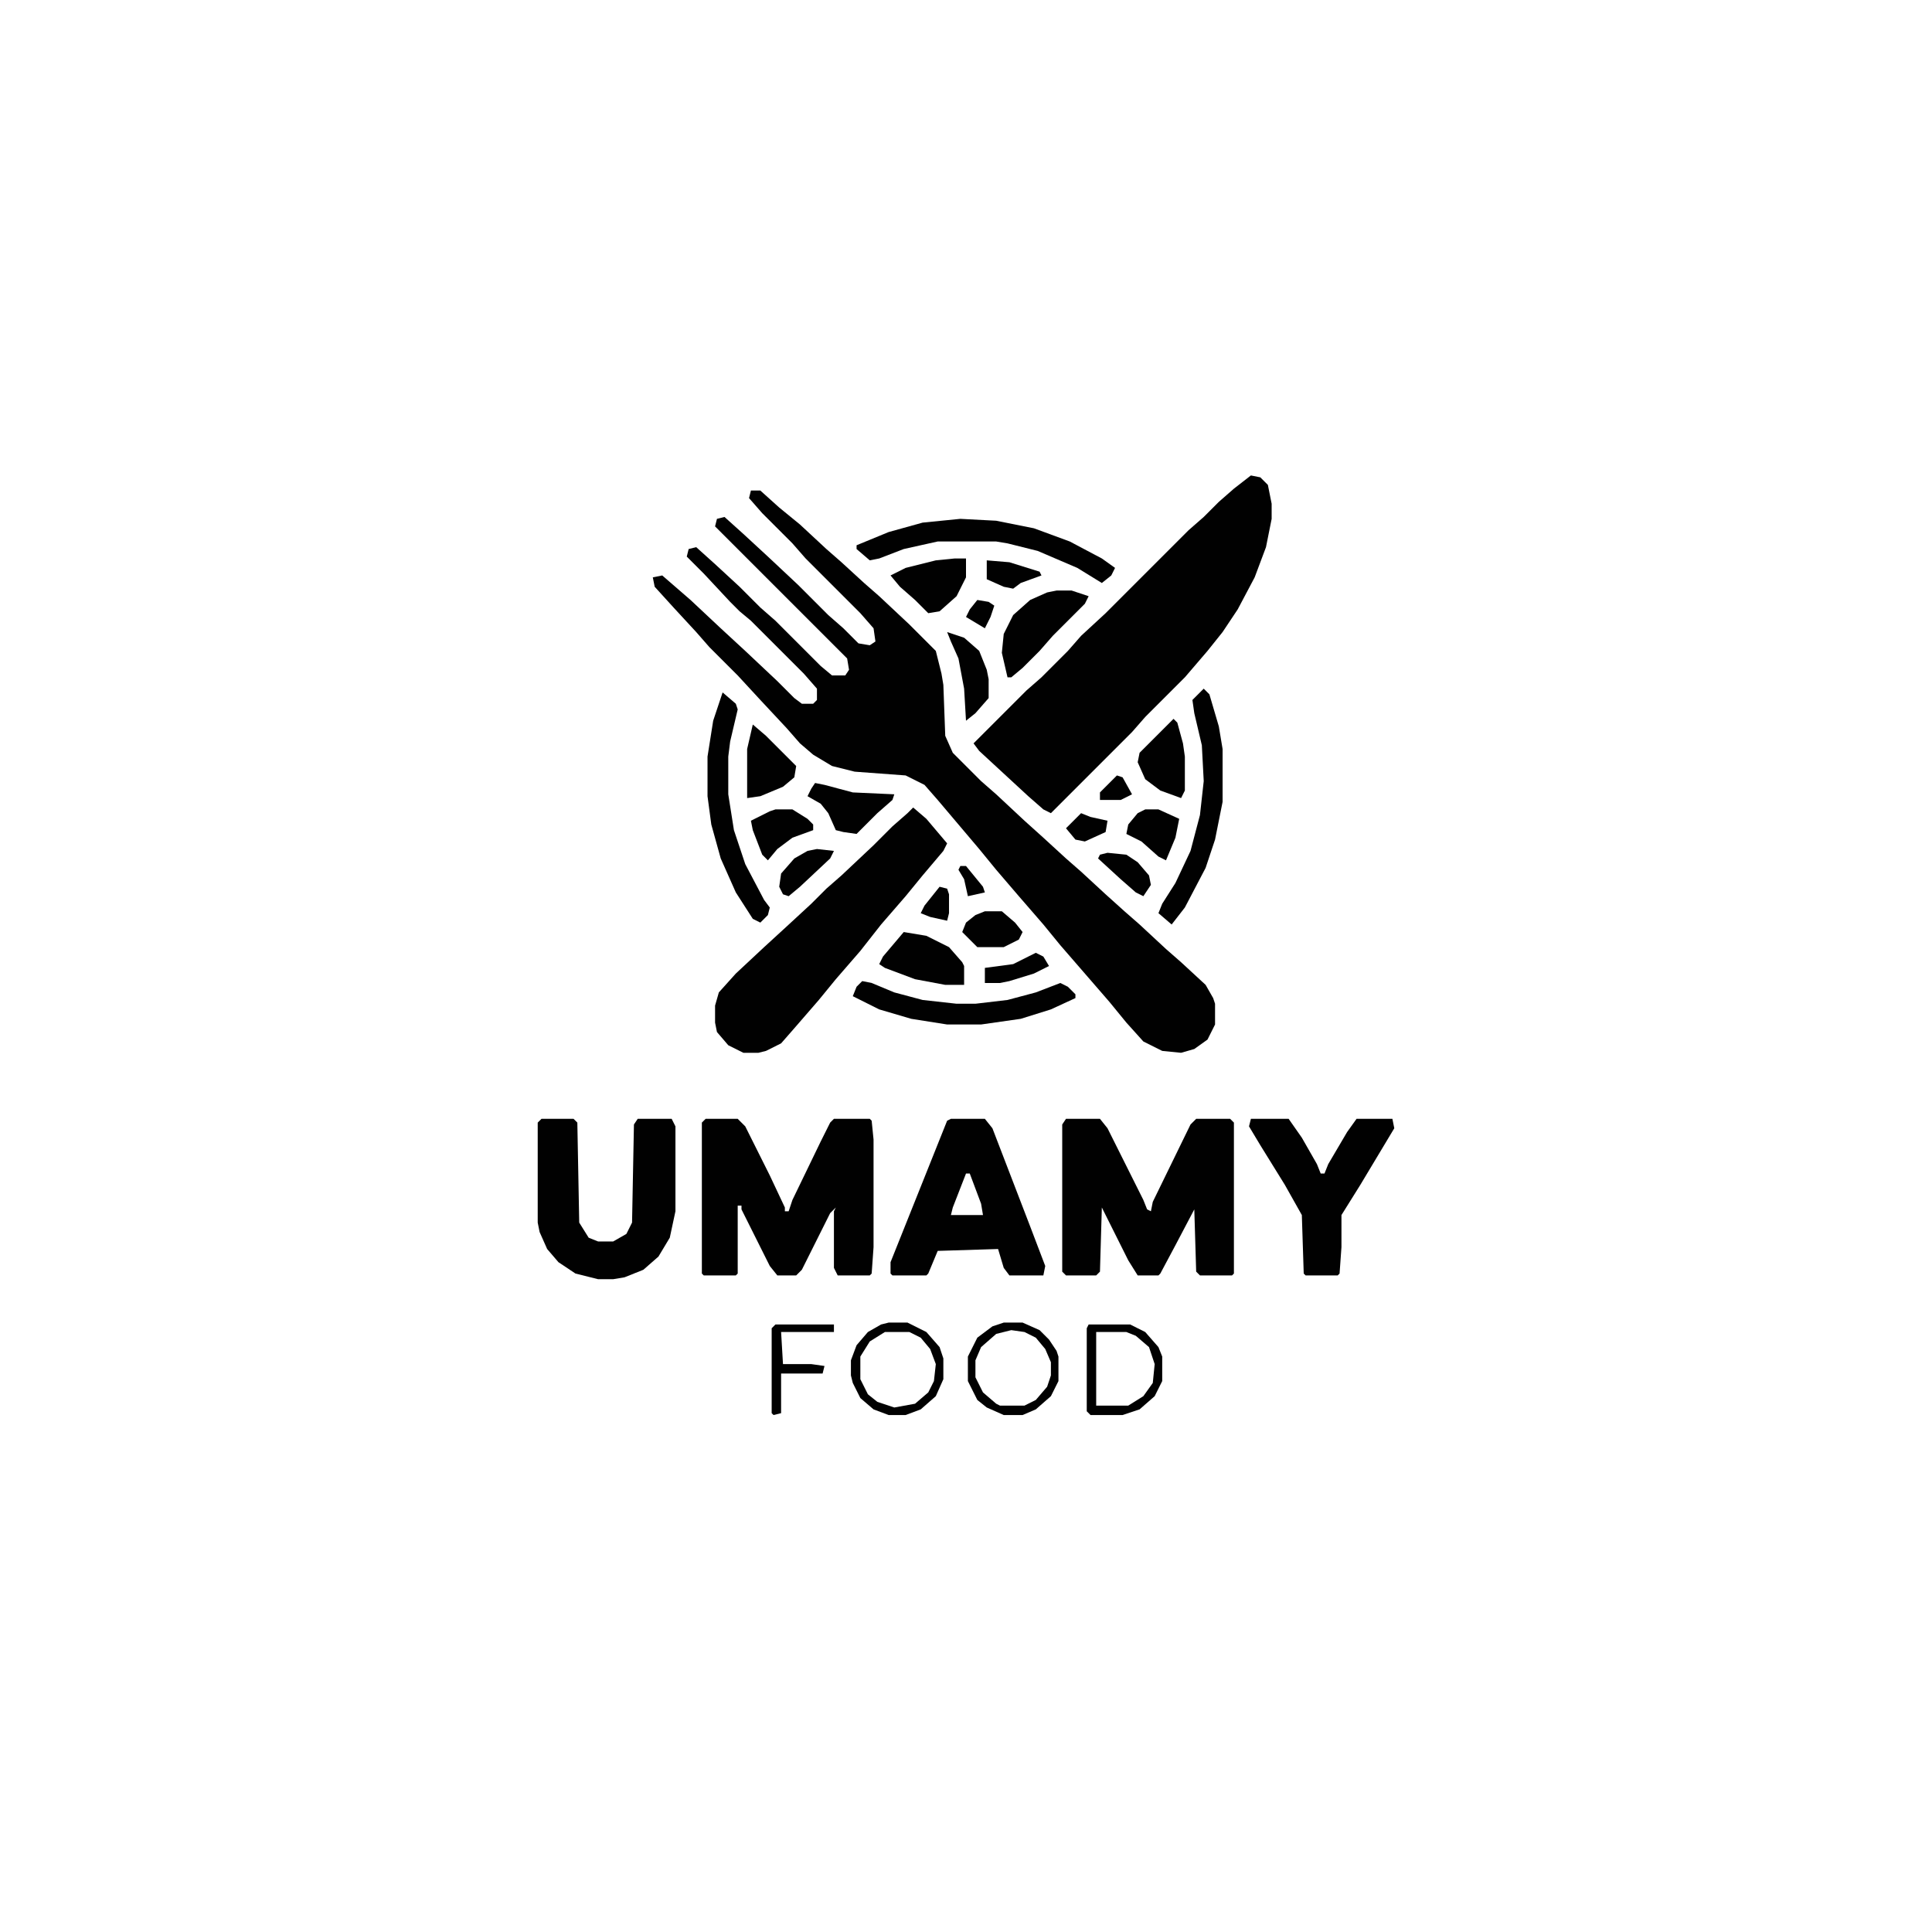 <?xml version="1.0" encoding="UTF-8"?>
<svg version="1.1" viewBox="0 0 1024 1024" width="1024" height="1024" xmlns="http://www.w3.org/2000/svg">
<path transform="translate(398,260)" d="m0 0h5l10 9 11 9 14 13 8 7 12 11 8 7 16 15 14 14 3 12 1 6 1 27 4 9 15 15 8 7 15 14 10 9 12 11 8 7 13 12 10 9 8 7 14 13 8 7 13 12 4 7 1 3v11l-4 8-7 5-7 2-10-1-10-5-9-10-9-11-26-30-9-11-13-15-12-14-9-11-22-26-7-8-10-5-27-2-12-3-10-6-7-6-7-8-14-15-12-13-15-15-7-8-12-13-10-11-1-5 5-1 15 13 16 15 13 12 17 16 9 9 4 3h6l2-2v-6l-7-8-28-28-6-5-5-5-14-15-9-9 1-4 4-1 10 9 13 12 11 11 8 7 24 24 6 5h7l2-3-1-6-70-70 1-4 4-1 10 9 13 12 16 15 16 16 8 7 8 8 6 1 3-2-1-7-7-8-29-29-7-8-16-16-7-8z" fill="#010101"/>
<path transform="translate(663,252)" d="m0 0 5 1 4 4 2 10v8l-3 15-6 16-9 17-8 12-8 10-12 14-21 21-7 8-43 43-4-2-8-7-26-24-3-4 28-28 8-7 14-14 7-8 13-12 44-44 8-7 8-8 8-7z" fill="#010101"/>
<path transform="translate(565,593)" d="m0 0h18l4 5 19 38 2 5 2 1 1-5 20-41 3-3h18l2 2v80l-1 1h-17l-2-2-1-33-10 19-8 15-1 1h-11l-5-8-14-28-1 34-2 2h-16l-2-2v-78z" fill="#010101"/>
<path transform="translate(374,593)" d="m0 0h17l4 4 13 26 8 17v2h2l2-6 15-31 5-10 2-2h19l1 1 1 10v57l-1 14-1 1h-17l-2-4v-30l1-2-3 3-15 30-3 3h-10l-4-5-15-30v-2h-2v36l-1 1h-17l-1-1v-80z" fill="#010101"/>
<path transform="translate(484,428)" d="m0 0 7 6 11 13-2 4-11 13-9 11-13 15-11 14-13 15-9 11-13 15-7 8-8 4-4 1h-8l-8-4-6-7-1-5v-9l2-7 9-10 15-14 12-11 13-12 8-8 8-7 17-16 10-10 8-7z" fill="#010101"/>
<path transform="translate(287,593)" d="m0 0h17l2 2 1 53 5 8 5 2h8l7-4 3-6 1-52 2-3h18l2 4v45l-3 14-6 10-8 7-10 4-6 1h-8l-12-3-9-6-6-7-4-9-1-5v-53z" fill="#010101"/>
<path transform="translate(504,593)" d="m0 0h18l4 5 20 52 8 21-1 5h-18l-3-4-3-10-32 1-5 12-1 1h-18l-1-1v-6l30-75zm8 29-7 18-1 4h17l-1-6-6-16z" fill="#010101"/>
<path transform="translate(663,593)" d="m0 0h20l7 10 8 14 2 5h2l2-5 10-17 5-7h19l1 5-18 30-10 16v17l-1 14-1 1h-17l-1-1-1-31-9-16-13-21-6-10z" fill="#010101"/>
<path transform="translate(509,275)" d="m0 0 19 1 20 4 19 7 17 9 7 5-2 4-5 4-13-8-21-9-16-4-6-1h-31l-18 4-13 5-5 1-7-6v-2l17-7 18-5z" fill="#010101"/>
<path transform="translate(638,365)" d="m0 0 3 3 5 17 2 12v28l-4 20-5 15-11 21-7 9-7-6 2-5 7-11 8-17 5-19 2-18-1-19-4-17-1-7z" fill="#010101"/>
<path transform="translate(383,367)" d="m0 0 7 6 1 3-4 17-1 8v20l3 19 6 18 10 19 3 4-1 4-4 4-4-2-9-14-8-18-5-18-2-15v-21l3-19z" fill="#010101"/>
<path transform="translate(457,520)" d="m0 0 5 1 12 5 15 4 18 2h10l17-2 15-4 13-5 4 2 4 4v2l-13 6-16 5-21 3h-18l-19-3-17-5-14-7 2-5z" fill="#010101"/>
<path transform="translate(560,313)" d="m0 0h8l9 3-2 4-17 17-7 8-9 9-6 5h-2l-3-13 1-10 5-10 9-8 9-4z" fill="#010101"/>
<path transform="translate(479,494)" d="m0 0 12 2 12 6 7 8 1 2v10h-10l-16-3-16-6-3-2 2-4z" fill="#010101"/>
<path transform="translate(506,296)" d="m0 0h6v10l-5 10-9 8-6 1-7-7-8-7-5-6 8-4 16-4z" fill="#010101"/>
<path transform="translate(622,381)" d="m0 0 2 2 3 11 1 7v18l-2 4-11-4-8-6-4-9 1-5z" fill="#010101"/>
<path transform="translate(577,702)" d="m0 0h22l8 4 7 8 2 5v13l-4 8-8 7-9 3h-17l-2-2v-44zm4 4v39h17l8-5 5-7 1-10-3-9-7-6-5-2z" fill="#010101"/>
<path transform="translate(471,701)" d="m0 0h10l10 5 7 8 2 6v11l-4 9-8 7-8 3h-9l-8-3-7-6-4-8-1-4v-8l3-8 6-7 7-4zm-2 5-8 5-5 8v12l4 8 5 4 9 3 11-2 7-6 3-6 1-9-3-8-5-6-6-3z" fill="#010101"/>
<path transform="translate(532,701)" d="m0 0h10l9 4 5 5 4 6 1 3v13l-4 8-8 7-7 3h-10l-9-4-5-4-5-10v-13l5-10 8-6zm4 4-8 2-8 7-3 7v9l4 8 7 6 2 1h13l6-3 6-7 2-6v-7l-3-7-5-6-6-3z" fill="#010101"/>
<path transform="translate(399,384)" d="m0 0 7 6 16 16-1 6-6 5-12 5-7 1v-26z" fill="#010101"/>
<path transform="translate(432,415)" d="m0 0 5 1 15 4 22 1-1 3-8 7-11 11-7-1-4-1-4-9-4-5-7-4 2-4z" fill="#010101"/>
<path transform="translate(411,429)" d="m0 0h9l8 5 3 3v3l-11 4-8 6-5 6-3-3-5-13-1-5 10-5z" fill="#010101"/>
<path transform="translate(502,335)" d="m0 0 9 3 8 7 4 10 1 5v10l-7 8-5 4-1-17-3-16-4-9z" fill="#010101"/>
<path transform="translate(607,429)" d="m0 0h7l11 5-2 10-5 12-4-2-9-8-8-4 1-5 5-6z" fill="#010101"/>
<path transform="translate(411,702)" d="m0 0h31v4h-28l1 17h15l7 1-1 4h-22v21l-4 1-1-1v-45z" fill="#010101"/>
<path transform="translate(522,483)" d="m0 0h9l7 6 4 5-2 4-8 4h-14l-8-8 2-5 5-4z" fill="#010101"/>
<path transform="translate(433,450)" d="m0 0 9 1-2 4-16 15-6 5-3-1-2-4 1-7 7-8 7-4z" fill="#010101"/>
<path transform="translate(587,452)" d="m0 0 10 1 6 4 6 7 1 5-4 6-4-2-8-7-12-11 1-2z" fill="#010101"/>
<path transform="translate(549,505)" d="m0 0 4 2 3 5-8 4-13 4-5 1h-8v-8l15-2z" fill="#010101"/>
<path transform="translate(523,297)" d="m0 0 12 1 16 5 1 2-11 4-4 3-5-1-9-4z" fill="#010101"/>
<path transform="translate(573,431)" d="m0 0 5 2 9 2-1 6-11 5-5-1-5-6z" fill="#010101"/>
<path transform="translate(498,470)" d="m0 0 4 1 1 3v10l-1 4-9-2-5-2 2-4z" fill="#010101"/>
<path transform="translate(592,411)" d="m0 0 3 1 5 9-6 3h-11v-4z" fill="#010101"/>
<path transform="translate(518,318)" d="m0 0 6 1 3 2-2 6-3 6-10-6 2-4z" fill="#010101"/>
<path transform="translate(509,459)" d="m0 0h3l9 11 1 3-9 2-2-9-3-5z" fill="#010101"/>
</svg>
